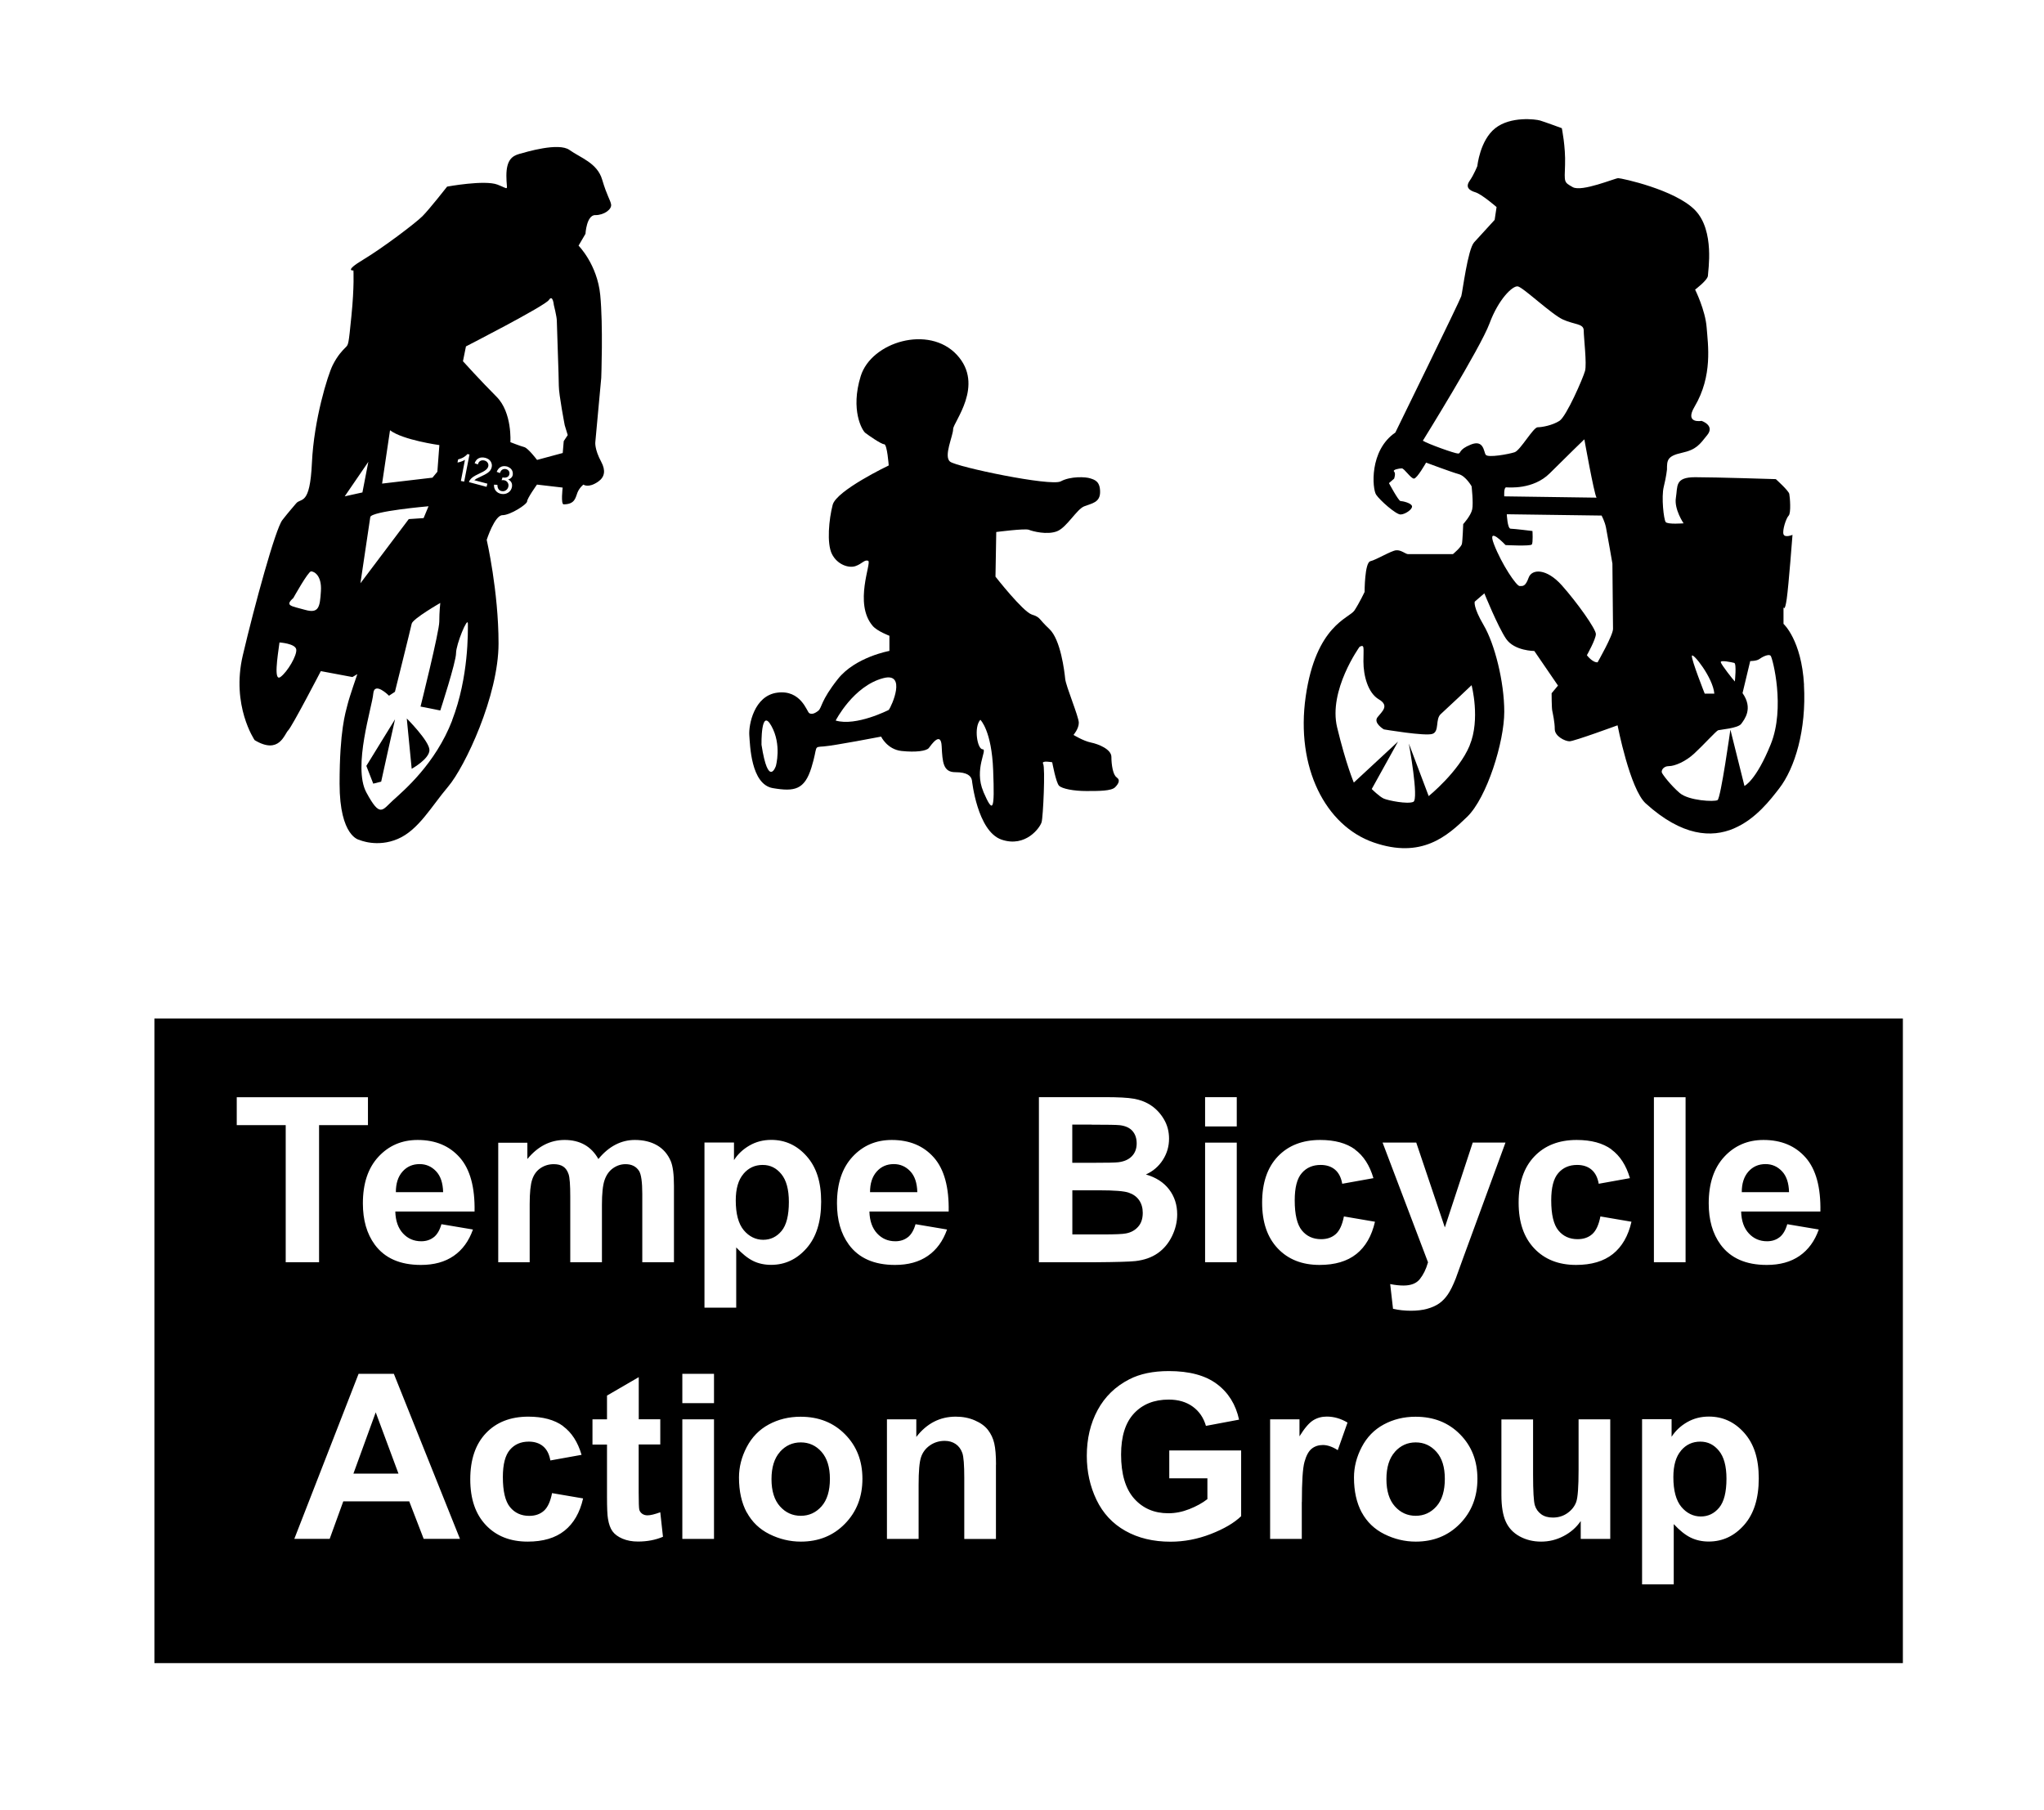 <?xml version="1.0" encoding="UTF-8"?>
<svg id="Layer_1" data-name="Layer 1" xmlns="http://www.w3.org/2000/svg" viewBox="0 0 265.92 235.54">
  <defs>
    <style>
      .cls-1 {
        stroke-width: 0px;
      }
    </style>
  </defs>
  <path class="cls-1" d="M247.56,216.39H20.09v-83.88h227.47v83.88ZM41.51,164.23v-17.84h6.36v-3.63h-17.07v3.63h6.37v17.84h4.34ZM56.43,160.97c-.44.35-.98.53-1.63.53-.95,0-1.74-.34-2.37-1.02s-.97-1.63-1-2.85h10.31c.06-3.15-.58-5.5-1.92-7.02s-3.16-2.29-5.48-2.29c-2.06,0-3.76.73-5.11,2.19-1.35,1.46-2.02,3.48-2.02,6.06,0,2.16.51,3.95,1.54,5.36,1.3,1.77,3.3,2.65,6.01,2.65,1.71,0,3.13-.39,4.27-1.18,1.14-.79,1.97-1.93,2.5-3.43l-4.1-.69c-.22.78-.56,1.35-1,1.7ZM51.5,155.11c0-1.12.28-2.01.86-2.67s1.33-.98,2.23-.98c.84,0,1.55.31,2.14.93s.89,1.53.92,2.72h-6.15ZM64.79,164.23h4.12v-7.56c0-1.49.11-2.56.33-3.21s.58-1.14,1.09-1.48,1.08-.51,1.71-.51c.53,0,.94.11,1.25.32s.53.54.68.98.22,1.42.22,2.93v8.53h4.12v-7.47c0-1.46.11-2.54.34-3.21s.59-1.19,1.1-1.55,1.05-.53,1.63-.53c.79,0,1.38.29,1.76.88.28.45.42,1.45.42,2.99v8.89h4.12v-9.95c0-1.48-.14-2.56-.42-3.22-.39-.9-.98-1.58-1.77-2.04-.79-.46-1.76-.7-2.9-.7-.9,0-1.74.21-2.53.62s-1.53,1.03-2.21,1.86c-.47-.83-1.07-1.45-1.8-1.86s-1.6-.62-2.59-.62c-1.88,0-3.49.83-4.85,2.48v-2.12h-3.79v15.56ZM91.66,170.14h4.12v-7.84c.77.83,1.51,1.42,2.2,1.76s1.48.51,2.34.51c1.81,0,3.34-.72,4.61-2.16s1.9-3.46,1.9-6.06-.63-4.5-1.89-5.92-2.79-2.12-4.6-2.12c-1.04,0-1.98.24-2.83.73s-1.52,1.12-2.02,1.9v-2.29h-3.84v21.47ZM96.72,152.73c.66-.78,1.5-1.16,2.5-1.16s1.78.4,2.43,1.19.98,2,.98,3.63c0,1.75-.32,3.01-.95,3.77s-1.43,1.15-2.39,1.15-1.84-.42-2.53-1.25c-.69-.83-1.04-2.13-1.04-3.87,0-1.52.33-2.67,1-3.45ZM118.11,160.97c-.44.35-.98.53-1.63.53-.95,0-1.74-.34-2.37-1.02s-.97-1.63-1-2.85h10.31c.06-3.15-.58-5.5-1.92-7.02s-3.16-2.29-5.48-2.29c-2.06,0-3.76.73-5.11,2.19-1.35,1.46-2.02,3.48-2.02,6.06,0,2.16.51,3.95,1.54,5.36,1.3,1.77,3.3,2.65,6.01,2.65,1.71,0,3.13-.39,4.27-1.18,1.14-.79,1.97-1.93,2.5-3.43l-4.1-.69c-.22.78-.56,1.35-1,1.7ZM113.19,155.11c0-1.12.28-2.01.86-2.67s1.33-.98,2.23-.98c.84,0,1.55.31,2.14.93s.89,1.53.92,2.72h-6.15ZM135.16,164.23h7.31c2.76-.02,4.51-.07,5.23-.15,1.15-.13,2.12-.47,2.91-1.02s1.41-1.29,1.86-2.21c.45-.92.68-1.87.68-2.85,0-1.24-.35-2.32-1.05-3.24s-1.71-1.57-3.02-1.95c.93-.42,1.66-1.05,2.2-1.89s.81-1.76.81-2.77c0-.93-.22-1.76-.66-2.51-.44-.75-.99-1.34-1.65-1.79s-1.41-.74-2.24-.89-2.1-.21-3.8-.21h-8.58v21.47ZM141.99,146.33c2.04,0,3.28.02,3.71.07.72.09,1.27.34,1.63.75s.55.95.55,1.62-.21,1.25-.64,1.68c-.42.43-1.01.68-1.75.77-.41.05-1.46.07-3.15.07h-2.84v-4.97h2.49ZM143,154.87c1.97,0,3.25.1,3.85.31s1.04.53,1.35.98.47,1,.47,1.64c0,.76-.2,1.37-.61,1.82-.41.46-.93.74-1.57.86-.42.09-1.41.13-2.97.13h-4.01v-5.74h3.5ZM160.9,146.56v-3.81h-4.12v3.81h4.12ZM160.9,164.23v-15.56h-4.12v15.56h4.12ZM176.27,149.54c-1.12-.81-2.62-1.22-4.52-1.22-2.31,0-4.15.72-5.51,2.15s-2.04,3.43-2.04,6,.68,4.53,2.03,5.96,3.17,2.15,5.44,2.15c2,0,3.6-.47,4.79-1.42s2-2.35,2.42-4.2l-4.04-.69c-.21,1.08-.56,1.85-1.05,2.29-.5.45-1.14.67-1.92.67-1.04,0-1.88-.38-2.5-1.14s-.93-2.07-.93-3.91c0-1.66.3-2.84.92-3.55.61-.71,1.43-1.06,2.45-1.06.77,0,1.4.21,1.88.62.48.41.79,1.02.93,1.83l4.06-.73c-.49-1.67-1.29-2.91-2.41-3.73ZM185.77,164.27c-.24.87-.6,1.58-1.05,2.15s-1.17.84-2.12.84c-.52,0-1.1-.06-1.74-.19l.37,3.22c.76.17,1.54.25,2.33.25s1.48-.08,2.1-.25c.62-.17,1.14-.4,1.57-.7.43-.3.8-.69,1.13-1.17.33-.48.67-1.17,1.03-2.08l.98-2.71,5.49-14.97h-4.26l-3.63,11.04-3.72-11.04h-4.38l5.92,15.6ZM209.64,149.54c-1.12-.81-2.62-1.22-4.52-1.22-2.31,0-4.15.72-5.51,2.15s-2.04,3.43-2.04,6,.68,4.53,2.03,5.96,3.17,2.15,5.44,2.15c2,0,3.6-.47,4.79-1.42s2-2.35,2.42-4.2l-4.04-.69c-.21,1.08-.56,1.85-1.05,2.29-.5.45-1.14.67-1.92.67-1.04,0-1.88-.38-2.5-1.14s-.93-2.07-.93-3.91c0-1.66.3-2.84.92-3.55.61-.71,1.43-1.06,2.45-1.06.77,0,1.4.21,1.88.62.48.41.79,1.02.93,1.83l4.06-.73c-.49-1.67-1.29-2.91-2.41-3.73ZM219.29,164.23v-21.47h-4.12v21.47h4.12ZM231.52,160.97c-.44.35-.98.53-1.63.53-.95,0-1.74-.34-2.37-1.02s-.97-1.63-1-2.85h10.31c.06-3.15-.58-5.5-1.92-7.02s-3.16-2.29-5.48-2.29c-2.06,0-3.76.73-5.11,2.19-1.35,1.46-2.02,3.48-2.02,6.06,0,2.16.51,3.95,1.54,5.36,1.3,1.77,3.3,2.65,6.01,2.65,1.71,0,3.13-.39,4.27-1.18,1.14-.79,1.97-1.93,2.5-3.43l-4.1-.69c-.22.78-.56,1.35-1,1.7ZM226.6,155.11c0-1.12.28-2.01.86-2.67s1.33-.98,2.23-.98c.84,0,1.55.31,2.14.93s.89,1.53.92,2.72h-6.15ZM51.23,178.75h-4.58l-8.36,21.47h4.6l1.77-4.88h8.58l1.88,4.88h4.72l-8.6-21.47ZM45.98,191.73l2.9-7.97,2.96,7.97h-5.86ZM73.25,185.54c-1.12-.81-2.62-1.22-4.52-1.22-2.31,0-4.15.72-5.51,2.15s-2.04,3.43-2.04,6,.68,4.53,2.03,5.96,3.17,2.15,5.44,2.15c2,0,3.6-.47,4.79-1.42s2-2.35,2.42-4.2l-4.04-.69c-.21,1.08-.56,1.85-1.05,2.29-.5.45-1.14.67-1.92.67-1.04,0-1.88-.38-2.5-1.14s-.93-2.07-.93-3.91c0-1.66.31-2.84.92-3.55.61-.71,1.43-1.06,2.45-1.06.77,0,1.4.21,1.88.62s.79,1.02.93,1.83l4.06-.73c-.49-1.67-1.29-2.91-2.41-3.73ZM83.1,184.67v-5.49l-4.13,2.4v3.09h-1.89v3.28h1.89v6.78c0,1.46.04,2.42.13,2.9.11.67.3,1.21.58,1.6.28.39.72.72,1.31.97.6.25,1.26.37,2.01.37,1.21,0,2.29-.21,3.25-.62l-.35-3.19c-.72.26-1.27.4-1.66.4-.27,0-.51-.07-.7-.21s-.31-.31-.37-.52c-.05-.21-.08-.95-.08-2.22v-6.27h2.81v-3.28h-2.81ZM92.89,182.56v-3.81h-4.12v3.81h4.12ZM92.89,200.23v-15.56h-4.12v15.56h4.12ZM97.16,196.78c.67,1.24,1.66,2.19,2.95,2.83s2.65.97,4.08.97c2.3,0,4.22-.77,5.73-2.32,1.52-1.55,2.28-3.5,2.28-5.85s-.75-4.26-2.26-5.79-3.43-2.29-5.79-2.29c-1.52,0-2.9.34-4.14,1.01s-2.19,1.65-2.86,2.93-1.01,2.6-1.01,3.97c0,1.79.34,3.3,1.01,4.55ZM101.47,188.9c.73-.82,1.64-1.23,2.71-1.23s1.98.41,2.7,1.23,1.09,1.99,1.09,3.52-.36,2.75-1.09,3.57-1.63,1.23-2.7,1.23-1.98-.41-2.71-1.23-1.1-2-1.1-3.54.37-2.72,1.1-3.54ZM129.58,190.56c0-1.2-.08-2.12-.23-2.77s-.42-1.22-.81-1.73-.95-.92-1.71-1.25c-.75-.33-1.58-.49-2.49-.49-2.06,0-3.77.88-5.13,2.64v-2.29h-3.82v15.56h4.12v-7.05c0-1.74.1-2.93.31-3.57s.6-1.16,1.16-1.55,1.21-.59,1.92-.59c.56,0,1.03.14,1.43.41s.68.66.86,1.15c.18.49.26,1.58.26,3.26v7.94h4.12v-9.67ZM157.08,192.33v2.72c-.65.51-1.44.94-2.35,1.3-.91.36-1.82.54-2.73.54-1.84,0-3.32-.64-4.45-1.91-1.13-1.27-1.7-3.19-1.7-5.73,0-2.36.56-4.15,1.68-5.35s2.62-1.8,4.52-1.8c1.25,0,2.29.31,3.13.92s1.4,1.44,1.71,2.5l4.31-.81c-.43-1.97-1.39-3.52-2.89-4.64-1.5-1.12-3.58-1.68-6.25-1.68-2.05,0-3.76.36-5.14,1.07-1.81.93-3.18,2.26-4.12,4s-1.41,3.73-1.41,5.96c0,2.06.42,3.97,1.26,5.72s2.09,3.1,3.76,4.04,3.63,1.41,5.87,1.41c1.77,0,3.51-.33,5.24-1,1.72-.67,3.04-1.44,3.95-2.32v-8.55h-9.35v3.62h4.97ZM169.37,195.42c0-2.65.11-4.38.34-5.21.23-.83.54-1.4.94-1.72s.89-.48,1.46-.48,1.24.22,1.93.67l1.27-3.59c-.87-.52-1.77-.78-2.71-.78-.66,0-1.26.17-1.78.5s-1.11,1.02-1.76,2.07v-2.21h-3.82v15.56h4.12v-4.8ZM177.16,196.78c.67,1.24,1.66,2.19,2.95,2.83,1.29.64,2.65.97,4.08.97,2.3,0,4.22-.77,5.74-2.32,1.52-1.55,2.28-3.5,2.28-5.85s-.75-4.26-2.26-5.79-3.43-2.29-5.79-2.29c-1.52,0-2.9.34-4.14,1.01-1.24.67-2.19,1.65-2.86,2.93s-1.01,2.6-1.01,3.97c0,1.79.34,3.3,1.01,4.55ZM181.47,188.9c.73-.82,1.64-1.23,2.71-1.23s1.97.41,2.7,1.23c.73.82,1.09,1.99,1.09,3.52s-.36,2.75-1.09,3.57c-.73.82-1.63,1.23-2.7,1.23s-1.98-.41-2.71-1.23-1.1-2-1.1-3.54.37-2.72,1.1-3.54ZM209.49,200.23v-15.56h-4.12v6.56c0,2.23-.1,3.62-.31,4.2-.21.57-.59,1.05-1.14,1.44s-1.19.58-1.89.58c-.62,0-1.12-.14-1.52-.43s-.68-.68-.83-1.17c-.15-.49-.23-1.83-.23-4.02v-7.15h-4.12v9.84c0,1.46.19,2.61.56,3.44s.97,1.47,1.8,1.93,1.77.69,2.81.69,2-.24,2.92-.72c.92-.48,1.67-1.13,2.23-1.96v2.33h3.82ZM213.63,206.14h4.12v-7.84c.77.83,1.51,1.42,2.21,1.76.7.34,1.48.51,2.34.51,1.81,0,3.34-.72,4.61-2.16s1.9-3.46,1.9-6.06-.63-4.5-1.89-5.92-2.79-2.12-4.6-2.12c-1.04,0-1.98.24-2.83.73s-1.52,1.12-2.02,1.9v-2.29h-3.84v21.47ZM218.7,188.73c.66-.78,1.5-1.16,2.5-1.16s1.78.4,2.43,1.19.98,2,.98,3.63c0,1.75-.32,3.01-.95,3.77s-1.43,1.15-2.39,1.15-1.84-.42-2.53-1.25c-.69-.83-1.04-2.13-1.04-3.87,0-1.52.33-2.67,1-3.45Z"/>
  <path class="cls-1" d="M145.28,101.14c-.49-.3-.69-1.67-.69-2.66s-1.67-1.67-2.66-1.87c-.99-.2-2.27-.99-2.27-.99,0,0,.69-.79.69-1.58s-1.67-4.73-1.77-5.71c-.1-.99-.59-5.12-2.07-6.5-1.48-1.38-1.08-1.48-2.27-1.87-1.18-.39-4.73-4.93-4.73-4.93l.1-5.81s3.74-.49,4.24-.29c.49.2,2.36.69,3.65.2,1.28-.49,2.56-2.86,3.55-3.25.99-.39,2.07-.49,2.07-1.87s-.69-1.58-1.28-1.77c-.59-.2-2.56-.3-3.84.39-1.28.69-13.5-1.87-14.39-2.56-.89-.69.39-3.35.39-4.24s4.14-5.71.49-9.66c-3.65-3.94-11.13-1.68-12.51,2.76-1.38,4.43.2,7.09.59,7.39.39.3,2.07,1.48,2.46,1.48s.59,2.76.59,2.76c0,0-6.8,3.25-7.29,5.12-.49,1.87-.79,5.02-.1,6.4.69,1.38,2.17,1.87,3.05,1.58.89-.3,1.18-.89,1.67-.69.49.2-1.92,5.55.59,8.47.59.69,2.17,1.28,2.17,1.28v1.97s-4.43.79-6.7,3.65c-2.27,2.86-2.07,3.75-2.56,4.14-.49.39-.89.49-1.18.3-.3-.2-1.08-3.06-4.14-2.66-3.05.39-3.74,4.24-3.65,5.52.1,1.28.2,6.4,3.05,6.9,2.86.49,4.14.2,5.03-2.66.89-2.86.2-2.66,1.58-2.76,1.38-.1,7.49-1.28,7.49-1.28,0,0,.79,1.67,2.66,1.87,1.87.2,3.25,0,3.55-.39.3-.39,1.58-2.27,1.67-.2.1,2.07.2,3.35,1.77,3.35s2.07.49,2.17,1.08c0,0,.69,6.6,3.84,7.69,3.15,1.08,5.03-1.58,5.22-2.27.2-.69.49-7.09.2-7.59-.29-.49,1.18-.2,1.18-.2,0,0,.49,2.66.89,3.05.39.39,1.87.69,3.55.69s3.25,0,3.74-.49c.49-.49.69-.98.2-1.28ZM100.94,99.66s-.98,2.96-1.87-2.76c0,0-.1-4.93,1.28-2.46,1.38,2.46.59,5.22.59,5.22ZM115.62,92.37s-4.24,2.17-6.9,1.38c0,0,2.3-4.51,6.21-5.52,3.05-.79,1.08,3.65.69,4.14ZM127.94,103.01c-1.28-2.96.59-5.52-.1-5.52s-1.18-2.86-.3-3.84c0,0,1.48,1.38,1.67,6.6.2,5.22,0,5.71-1.28,2.76Z"/>
  <path class="cls-1" d="M234.7,89.09c-.33-5.83-2.67-7.92-2.67-7.92v-2.17s.17.67.42-1.08.75-8.33.75-8.33c0,0-1,.42-1.17-.08s.33-2.08.67-2.42c.33-.33.17-2.42.08-2.83-.08-.42-1.75-1.92-1.75-1.92,0,0-7.83-.25-10.5-.25s-2.25,1.17-2.5,2.67c-.25,1.5,1,3.33,1,3.33,0,0-2.08.17-2.33-.17-.25-.33-.58-3.25-.25-4.58.33-1.33.42-2.25.42-2.25,0-1.17,0-1.75,1.92-2.17,1.92-.42,2.33-1.08,3.33-2.33s-.75-1.83-.75-1.83c0,0-2.25.42-.92-1.83,2.4-4.05,1.75-8.08,1.58-10.33s-1.5-4.92-1.5-4.92c0,0,1.67-1.25,1.67-1.83s.92-5.83-1.67-8.5c-2.58-2.67-9.58-4.17-10-4.17s-4.75,1.83-5.92,1.17c-1.17-.67-1.08-.58-1-2.92.08-2.33-.42-4.75-.42-4.75,0,0-2.25-.83-2.83-1-.58-.17-3.83-.58-5.83,1s-2.33,4.92-2.33,4.92c0,0-.42,1.08-1,1.92-.58.83-.08,1.25.75,1.5.83.25,2.75,1.92,2.75,1.92l-.25,1.67s-1.83,2-2.67,2.92c-.83.92-1.5,6.42-1.67,7-.17.58-8.58,17.75-8.58,17.75-3.42,2.33-3,7.33-2.5,8.08s2.58,2.58,3.17,2.58,1.58-.67,1.5-1.08c-.08-.42-1.25-.67-1.5-.67s-1.5-2.33-1.5-2.33l.67-.58s.25-.67,0-.92.67-.42,1-.42,1.17,1.33,1.58,1.33,1.58-2.08,1.58-2.08c0,0,3.33,1.25,4.25,1.5.92.25,1.67,1.58,1.67,1.58,0,0,.25,2.17.08,3-.17.83-1.17,1.92-1.17,1.92,0,0-.08,2.17-.17,2.58-.08.42-1.17,1.33-1.17,1.33h-5.83c-.33,0-.92-.58-1.58-.5-.67.08-2.58,1.25-3.33,1.42s-.75,4-.75,4c0,0-.67,1.42-1.33,2.42-.67,1-5,1.92-6.33,11.17-1.33,9.25,2.58,16.83,8.83,19,6.25,2.17,9.58-.83,12.17-3.33,2.58-2.5,4.83-9.75,4.83-13.67s-1.25-8.83-2.67-11.25c-1.42-2.42-1.17-3.08-1.17-3.08l1.25-1.08s1.75,4.33,2.83,5.92c1.08,1.58,3.67,1.58,3.67,1.58l3.08,4.5-.83,1s0,1.83.08,2.25c.08.42.33,1.5.33,2.42s1.33,1.58,1.92,1.58,6.25-2.08,6.25-2.08c0,0,1.61,8.31,3.67,10.17,9.5,8.58,15.25.75,17.33-1.92,2.08-2.67,3.58-7.67,3.25-13.5ZM191.2,97c-1.42,3.42-5.33,6.58-5.33,6.58l-2.58-6.83s1.33,7.25.58,7.58c-.75.33-3.25-.17-3.83-.42-.58-.25-1.58-1.25-1.58-1.25l3.42-6.17-5.75,5.33s-1-2.33-2.17-7.17c-1.17-4.83,2.92-10.5,2.92-10.5.67-.33.5.08.5,1.92s.58,4.08,2,4.92c1.42.83.42,1.58-.17,2.33-.58.75.83,1.58.83,1.58,0,0,5.42.92,6.33.58.92-.33.33-1.92,1.08-2.58.75-.67,4-3.75,4-3.75,0,0,1.17,4.42-.25,7.83ZM193.28,59.17c-.25-.42-.25-2-1.92-1.33-1.67.67-1.25,1.17-1.67,1.17s-3.92-1.25-4.58-1.67c0,0,7.5-12.08,8.67-15.25,1.17-3.17,3-4.92,3.67-4.83.67.08,4.42,3.67,5.92,4.33,1.5.67,2.67.5,2.67,1.42s.42,4.33.17,5.25c-.25.92-2.42,5.92-3.33,6.5-.92.58-2.25.83-2.83.83s-2.25,3-3,3.25-3.5.75-3.75.33ZM207.7,64.75l-12-.17s-.08-1.17.25-1.17,3.5.33,5.67-1.83c2.17-2.17,4.5-4.42,4.5-4.42,0,0,1.25,7,1.58,7.58ZM207.87,86.17c-.67.08-1.42-.92-1.42-.92,0,0,1.17-2.08,1.17-2.75s-2.42-4.08-4.42-6.33-3.92-2.17-4.33-1c-.42,1.17-.75,1.08-1.17,1.08s-2.33-2.83-3.33-5.42c-1-2.58,1.5.09,1.5.09,0,0,3.25.17,3.42-.08.17-.25.08-1.75.08-1.75,0,0-2.42-.3-2.84-.3s-.5-1.88-.5-1.88l12.33.17s.42.75.58,1.58c.17.83.83,4.67.83,4.67,0,0,.08,7.67.08,8.5s-2,4.33-2,4.33ZM225.62,86.25c.33.08.08,2.42.08,2.42-.25-.25-1.75-2.17-1.83-2.5-.08-.33,1.42,0,1.75.08ZM223.03,90.25h-1.25s-1.75-4.42-1.67-4.92c.08-.5,2.75,2.83,2.92,4.92ZM230.37,96.84c-1.92,4.75-3.42,5.42-3.42,5.42l-1.83-7.33s-1.25,8.92-1.67,9.17c-.42.25-3.75.08-4.92-.92-1.17-1-2.25-2.42-2.33-2.67-.08-.25.17-.83.92-.83s2.17-.58,3.33-1.67c1.17-1.08,2.83-2.92,3.08-3,.25-.08,2.58-.25,3-.83.42-.58,1.58-2,.17-4l1-4.17s.83,0,1.17-.25c.33-.25,1.25-.75,1.5-.42.25.33,1.92,6.75,0,11.5Z"/>
  <g>
    <path class="cls-1" d="M51.38,93.61l-3.72,6.04.9,2.31,1.03-.26s1.67-7.58,1.8-8.09Z"/>
    <path class="cls-1" d="M52.92,93.48l.64,6.55s2.31-1.28,2.31-2.44-2.95-4.11-2.95-4.11Z"/>
  </g>
  <path class="cls-1" d="M77.45,27.99c1.16,0,2.18-.77,2.05-1.41-.13-.64-.51-1.03-1.16-3.21-.64-2.18-2.82-2.83-4.24-3.85-1.41-1.03-5.65.26-6.55.51-.9.26-1.67.77-1.67,2.83s.51,1.8-1.16,1.16c-1.67-.64-6.55.26-6.55.26,0,0-2.31,2.95-3.21,3.85-.9.9-5.14,4.11-7.7,5.65-2.57,1.54-1.28,1.41-1.28,1.41,0,0,.13,2.05-.26,5.91-.38,3.85-.39,3.72-.77,4.11-.39.39-1.03,1.03-1.67,2.31s-2.44,7.06-2.7,12.71c-.26,5.65-1.41,4.49-2.05,5.26-.64.77-.9,1.03-1.8,2.18-.9,1.16-3.6,11.04-5.14,17.59-1.54,6.55,1.54,11.04,1.54,11.04,3.21,1.93,3.85-.77,4.37-1.28.51-.51,4.24-7.7,4.24-7.7l4.11.77.64-.38s-1.03,2.95-1.28,3.98c-.26,1.03-1.03,3.34-1.03,10.27s2.57,7.32,2.57,7.32c0,0,2.31,1.03,5.01-.13,2.7-1.16,4.37-4.24,6.55-6.81,2.18-2.57,6.55-11.81,6.55-18.62s-1.54-13.48-1.54-13.48c0,0,1.03-3.21,2.05-3.21s3.21-1.41,3.21-1.8,1.28-2.18,1.28-2.18l3.34.39s-.26,2.18.13,2.18c1.5,0,1.54-.9,1.8-1.54.26-.64.77-1.03.77-1.03,0,0,.64.51,1.93-.39q1.28-.9.39-2.57c-.9-1.67-.77-2.57-.77-2.57l.77-8.35s.26-6.81-.13-10.79c-.39-3.98-2.82-6.42-2.82-6.42l.9-1.54s.13-2.44,1.28-2.44ZM36.49,88.08c-.9.64-.39-2.57-.13-4.49,0,0,2.05.13,2.18.9.13.77-1.16,2.95-2.05,3.59ZM39.7,79.35c-1.8-.51-2.7-.51-1.54-1.54,0,0,1.93-3.47,2.31-3.47s1.41.51,1.28,2.57c-.13,2.05-.26,2.95-2.05,2.44ZM59.62,59.77c.26-.07.5-.16.71-.29s.37-.26.47-.4l.28.05-.69,3.53-.43-.08.53-2.75c-.12.08-.28.15-.47.22-.19.07-.35.11-.5.13l.08-.42ZM50.74,55.98c1.67,1.28,6.42,1.93,6.42,1.93l-.26,3.47-.64.77-6.55.77,1.03-6.93ZM44.84,64.59l3.08-4.5-.77,3.98-2.31.51ZM48.17,67.28c.13-.77,7.58-1.41,7.58-1.41l-.64,1.54-1.93.13-6.29,8.35,1.28-8.6ZM58.83,93.73c-2.18,5.65-6.29,9.12-7.7,10.4-1.41,1.28-1.67,2.31-3.47-1.03-1.8-3.34.77-11.17.9-12.84s2.05.26,2.05.26l.77-.51s2.05-8.22,2.18-8.86c.13-.64,3.72-2.7,3.72-2.7,0,0-.13,1.16-.13,2.44s-2.44,11.04-2.44,11.04l2.57.51s2.05-6.29,2.05-7.45,1.54-4.88,1.54-3.85.13,6.93-2.05,12.58ZM63.96,60.83c-.04.14-.1.27-.19.39-.09.12-.22.23-.39.35-.17.11-.44.26-.82.43-.31.15-.51.25-.61.3-.09.06-.17.12-.24.18l1.7.45-.11.41-2.29-.61c.02-.1.07-.2.13-.28.1-.14.23-.27.4-.39.17-.12.4-.24.69-.38.46-.21.78-.38.96-.53.18-.14.29-.3.33-.46.04-.17.02-.33-.07-.47-.09-.15-.23-.25-.42-.3-.2-.05-.38-.04-.54.05s-.26.24-.32.46l-.42-.16c.12-.32.29-.54.54-.65.24-.12.52-.13.85-.05.33.09.57.25.71.49.14.24.18.49.11.76ZM66.72,61.76c-.03.15-.09.28-.2.39-.1.11-.24.19-.42.23.2.09.34.22.43.39.09.17.11.37.07.6-.06.31-.22.55-.48.72s-.57.23-.91.17c-.31-.06-.55-.2-.72-.42-.17-.22-.24-.48-.22-.78l.44.02c0,.25.06.45.16.58.1.13.24.21.41.24.2.04.39,0,.55-.12.17-.12.27-.28.31-.49.04-.2,0-.37-.11-.53-.11-.15-.26-.25-.46-.28-.08-.01-.19-.02-.31,0l.12-.37s.05.01.07.02c.18.03.36.02.52-.05.16-.07.27-.2.3-.4.03-.16,0-.3-.09-.42-.09-.12-.22-.2-.39-.23-.17-.03-.32,0-.45.08s-.23.23-.3.44l-.42-.16c.11-.28.27-.48.48-.61.22-.13.46-.16.74-.11.19.03.36.11.51.22.15.11.25.25.31.41s.07.32.05.48ZM73.34,57.4l-.13,1.54-3.34.9s-1.16-1.54-1.67-1.67c-.51-.13-1.8-.64-1.8-.64,0,0,.26-3.85-1.8-5.91-2.05-2.05-4.37-4.62-4.37-4.62l.39-1.93s10.27-5.26,10.79-6.04c.51-.77.64.64.64.64,0,0,.39,1.54.39,2.05s.26,7.32.26,8.47.77,5.14.77,5.14l.39,1.28-.51.77Z"/>
</svg>
